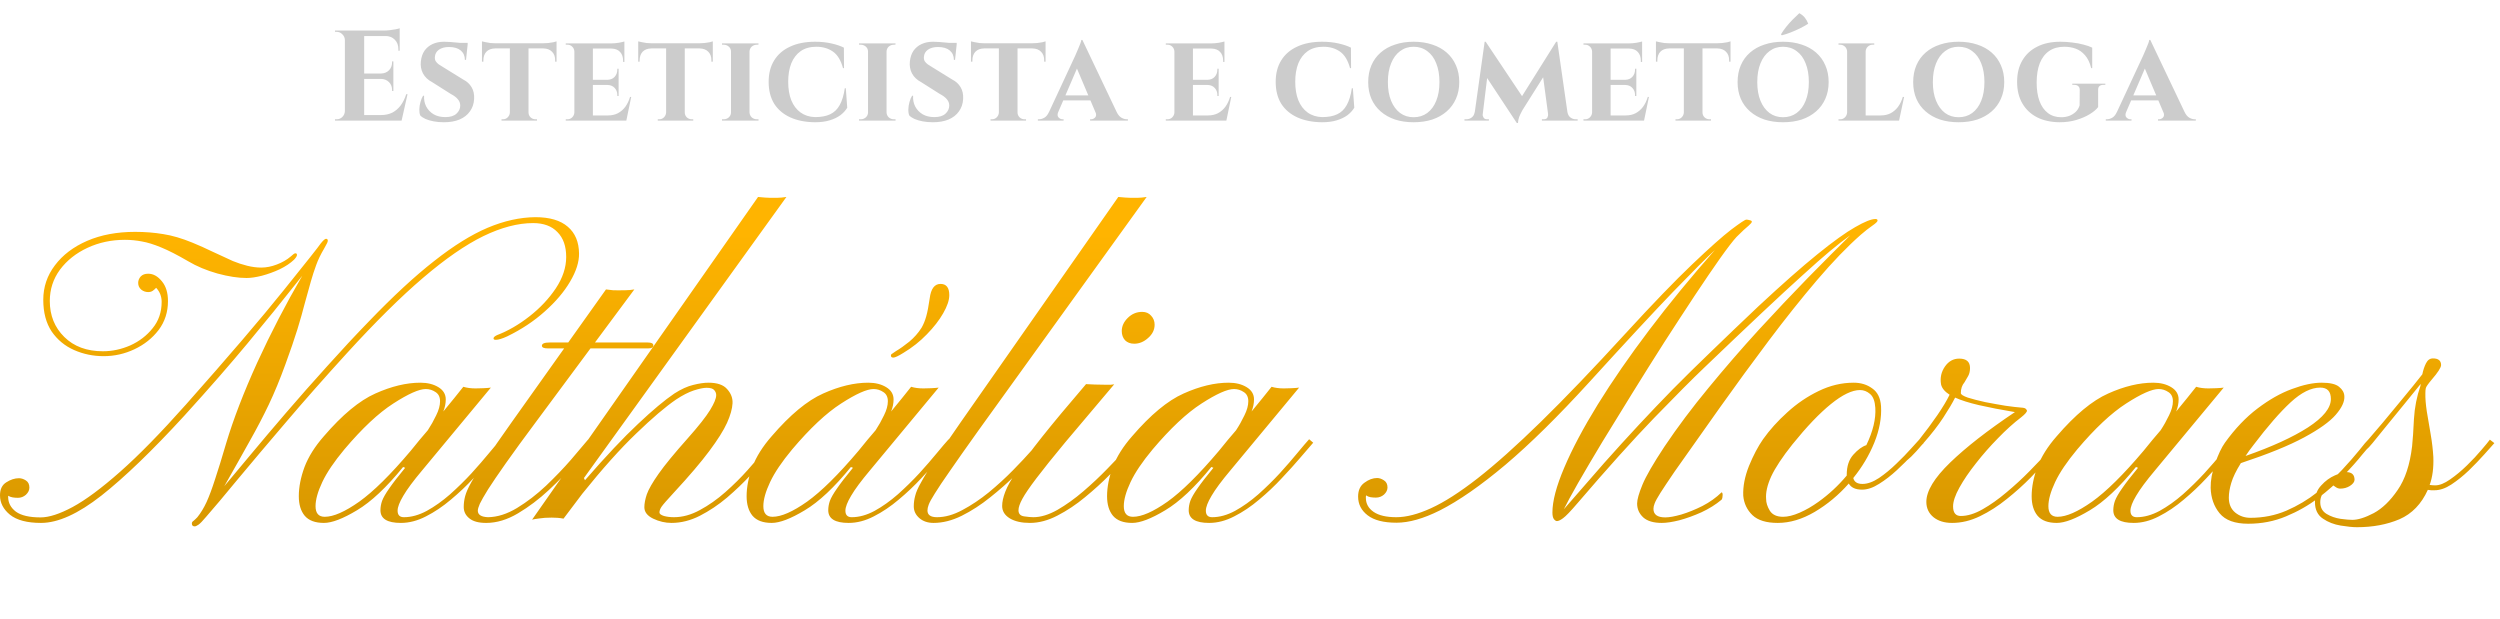<svg width="311" height="77" viewBox="0 0 311 77" fill="none" xmlns="http://www.w3.org/2000/svg">
<path d="M24.223 65.482C23.986 65.482 23.867 65.364 23.867 65.127C23.867 64.992 23.935 64.882 24.07 64.797C24.138 64.729 24.214 64.662 24.299 64.594C24.4 64.509 24.485 64.424 24.553 64.34C24.976 63.815 25.357 63.189 25.695 62.461C26.034 61.716 26.389 60.76 26.762 59.592C27.151 58.424 27.608 56.943 28.133 55.148C29.03 52.152 30.316 48.809 31.992 45.119C33.685 41.429 35.555 37.824 37.603 34.303C36.317 35.911 35.132 37.392 34.049 38.746C32.965 40.083 31.882 41.404 30.799 42.707C29.715 44.01 28.539 45.39 27.27 46.846C26.017 48.285 24.561 49.918 22.902 51.746C18.941 56.062 15.514 59.363 12.619 61.648C9.725 63.917 7.219 65.051 5.104 65.051C3.377 65.051 2.09 64.712 1.244 64.035C0.415 63.358 0 62.554 0 61.623C0 60.861 0.262 60.32 0.787 59.998C1.312 59.66 1.837 59.49 2.361 59.49C2.649 59.49 2.937 59.583 3.225 59.77C3.512 59.956 3.656 60.252 3.656 60.658C3.656 60.98 3.512 61.276 3.225 61.547C2.937 61.801 2.607 61.928 2.234 61.928C2.014 61.928 1.794 61.911 1.574 61.877C1.371 61.843 1.185 61.775 1.016 61.674V61.826C1.016 62.554 1.337 63.163 1.98 63.654C2.641 64.128 3.665 64.365 5.053 64.365C6.102 64.365 7.431 63.934 9.039 63.07C10.664 62.19 12.636 60.726 14.955 58.678C17.274 56.63 19.999 53.845 23.131 50.324C28.446 44.332 32.5 39.592 35.293 36.105C38.103 32.618 39.643 30.672 39.914 30.266C40.219 29.893 40.43 29.707 40.549 29.707C40.701 29.707 40.777 29.783 40.777 29.936C40.777 30.037 40.743 30.147 40.676 30.266L40.32 30.926C39.897 31.637 39.567 32.322 39.33 32.982C39.093 33.626 38.873 34.303 38.67 35.014C38.416 35.894 38.162 36.808 37.908 37.756C37.671 38.687 37.367 39.762 36.994 40.98C36.622 42.182 36.122 43.638 35.496 45.348C34.819 47.21 34.133 48.868 33.44 50.324C32.745 51.78 31.958 53.286 31.078 54.844C30.215 56.401 29.157 58.28 27.904 60.48C28.7 59.516 29.766 58.238 31.104 56.647C32.441 55.038 33.93 53.278 35.572 51.365C37.231 49.435 38.949 47.489 40.727 45.525C42.504 43.545 44.23 41.691 45.906 39.965C48.902 36.85 51.602 34.353 54.006 32.475C56.41 30.579 58.627 29.199 60.658 28.336C62.706 27.473 64.687 27.033 66.6 27.016C68.377 27.016 69.723 27.413 70.637 28.209C71.551 28.988 72.016 30.096 72.033 31.535C72.05 32.585 71.678 33.753 70.916 35.039C70.171 36.309 69.122 37.544 67.768 38.746C66.43 39.948 64.873 40.98 63.096 41.844C62.469 42.132 61.995 42.275 61.674 42.275C61.488 42.275 61.395 42.216 61.395 42.098C61.395 41.962 61.538 41.827 61.826 41.691C63.197 41.167 64.543 40.388 65.863 39.355C67.184 38.323 68.275 37.163 69.139 35.877C70.002 34.574 70.434 33.27 70.434 31.967C70.434 30.63 70.07 29.597 69.342 28.869C68.631 28.124 67.624 27.752 66.32 27.752C64.424 27.752 62.359 28.294 60.125 29.377C57.908 30.46 55.411 32.187 52.635 34.557C49.859 36.926 46.702 40.05 43.164 43.926C40.354 47.007 37.807 49.893 35.522 52.584C33.236 55.258 31.256 57.603 29.58 59.617C27.921 61.632 26.609 63.189 25.645 64.289C25.204 64.814 24.883 65.144 24.68 65.279C24.477 65.415 24.324 65.482 24.223 65.482ZM12.898 44.307C11.595 44.307 10.368 44.053 9.217 43.545C8.066 43.037 7.135 42.267 6.424 41.234C5.73 40.185 5.383 38.873 5.383 37.299C5.383 35.708 5.865 34.277 6.83 33.008C7.795 31.721 9.132 30.706 10.842 29.961C12.568 29.216 14.557 28.844 16.809 28.844C18.044 28.844 19.212 28.937 20.312 29.123C21.413 29.292 22.623 29.648 23.943 30.189C24.807 30.545 25.619 30.909 26.381 31.281C27.143 31.637 28.006 32.035 28.971 32.475C29.546 32.712 30.139 32.906 30.748 33.059C31.357 33.211 31.941 33.287 32.5 33.287C33.126 33.287 33.77 33.16 34.43 32.906C35.107 32.652 35.682 32.322 36.156 31.916C36.444 31.645 36.639 31.51 36.74 31.51C36.876 31.51 36.943 31.578 36.943 31.713C36.943 31.848 36.825 32.043 36.588 32.297C36.131 32.737 35.538 33.135 34.81 33.49C34.083 33.829 33.338 34.1 32.576 34.303C31.831 34.489 31.197 34.582 30.672 34.582C29.622 34.582 28.412 34.396 27.041 34.023C25.67 33.634 24.46 33.126 23.41 32.5C22.073 31.721 20.947 31.146 20.033 30.773C19.136 30.401 18.34 30.156 17.646 30.037C16.953 29.902 16.25 29.834 15.539 29.834C13.863 29.834 12.315 30.164 10.893 30.824C9.471 31.484 8.328 32.39 7.465 33.541C6.618 34.692 6.195 35.995 6.195 37.451C6.195 39.245 6.796 40.735 7.998 41.92C9.2 43.105 10.8 43.697 12.797 43.697C13.965 43.697 15.107 43.452 16.225 42.961C17.342 42.453 18.264 41.742 18.992 40.828C19.737 39.914 20.109 38.822 20.109 37.553C20.109 36.876 19.881 36.292 19.424 35.801C19.305 35.936 19.162 36.063 18.992 36.182C18.84 36.283 18.654 36.334 18.434 36.334C18.112 36.334 17.824 36.232 17.57 36.029C17.316 35.809 17.189 35.53 17.189 35.191C17.189 34.904 17.291 34.641 17.494 34.404C17.714 34.167 18.027 34.049 18.434 34.049C19.06 34.049 19.627 34.362 20.135 34.988C20.643 35.598 20.896 36.419 20.896 37.451C20.896 38.822 20.507 40.024 19.729 41.057C18.95 42.072 17.951 42.868 16.732 43.443C15.514 44.019 14.236 44.307 12.898 44.307ZM40.295 65.051C39.212 65.051 38.416 64.755 37.908 64.162C37.417 63.57 37.172 62.757 37.172 61.725C37.172 60.59 37.409 59.38 37.883 58.094C38.374 56.807 39.178 55.529 40.295 54.26C42.58 51.602 44.713 49.833 46.693 48.953C48.691 48.056 50.561 47.607 52.305 47.607C53.185 47.607 53.93 47.794 54.539 48.166C55.148 48.538 55.453 49.046 55.453 49.69C55.453 50.18 55.352 50.68 55.148 51.188C55.69 50.544 56.147 49.986 56.52 49.512C56.909 49.021 57.281 48.555 57.637 48.115C58.077 48.251 58.585 48.318 59.16 48.318C59.397 48.318 59.719 48.31 60.125 48.293C60.531 48.276 60.844 48.251 61.065 48.217L52.508 58.525C51.425 59.812 50.646 60.861 50.172 61.674C49.698 62.469 49.461 63.087 49.461 63.527C49.461 64.069 49.723 64.34 50.248 64.34C51.162 64.34 52.11 64.078 53.092 63.553C54.074 63.011 55.038 62.325 55.986 61.496C56.934 60.65 57.823 59.778 58.652 58.881C59.482 57.967 60.21 57.129 60.836 56.367C61.479 55.589 61.97 55.013 62.309 54.641L62.816 55.072C62.444 55.495 61.919 56.105 61.242 56.9C60.565 57.696 59.786 58.559 58.906 59.49C58.043 60.421 57.103 61.31 56.088 62.156C55.089 63.003 54.057 63.697 52.99 64.238C51.941 64.78 50.9 65.051 49.867 65.051C48.175 65.051 47.328 64.526 47.328 63.477C47.328 63.087 47.396 62.698 47.531 62.309C47.684 61.902 47.98 61.386 48.42 60.76C48.86 60.117 49.52 59.262 50.4 58.195L50.147 58.094C48.081 60.633 46.169 62.427 44.408 63.477C42.665 64.526 41.294 65.051 40.295 65.051ZM40.397 64.289C41.48 64.289 42.91 63.663 44.688 62.41C46.465 61.141 48.598 59.033 51.086 56.088C51.492 55.597 51.865 55.14 52.203 54.717C52.559 54.294 52.897 53.896 53.219 53.523C53.608 52.931 53.955 52.313 54.26 51.67C54.581 51.027 54.742 50.443 54.742 49.918C54.742 49.393 54.556 49.012 54.184 48.775C53.811 48.522 53.405 48.395 52.965 48.395C52.135 48.395 50.79 48.995 48.928 50.197C47.083 51.382 45.051 53.286 42.834 55.91C41.565 57.434 40.65 58.788 40.092 59.973C39.533 61.158 39.254 62.156 39.254 62.969C39.254 63.849 39.635 64.289 40.397 64.289ZM60.48 65.051C59.55 65.051 58.855 64.865 58.398 64.492C57.925 64.12 57.688 63.646 57.688 63.07C57.688 62.613 57.747 62.165 57.865 61.725C57.984 61.268 58.238 60.692 58.627 59.998C59.016 59.304 59.609 58.373 60.404 57.205C61.2 56.02 62.275 54.471 63.629 52.559L70.18 43.342H68.174C67.666 43.342 67.412 43.232 67.412 43.012C67.412 42.741 67.734 42.605 68.377 42.605H70.688L75.385 36.004C75.605 36.038 75.893 36.072 76.248 36.105C76.62 36.122 77.145 36.122 77.822 36.105C78.161 36.105 78.525 36.072 78.914 36.004L74.014 42.605H80.564C81.038 42.605 81.275 42.724 81.275 42.961C81.275 43.215 81.064 43.342 80.641 43.342H73.455L66.752 52.381C65.161 54.514 63.883 56.266 62.918 57.637C61.953 59.008 61.217 60.091 60.709 60.887C60.218 61.682 59.88 62.275 59.693 62.664C59.524 63.053 59.44 63.341 59.44 63.527C59.44 64.035 59.863 64.306 60.709 64.34C61.877 64.323 63.079 63.942 64.314 63.197C65.567 62.435 66.769 61.513 67.92 60.43C69.071 59.329 70.103 58.255 71.018 57.205C71.932 56.139 72.643 55.301 73.15 54.691L73.709 55.123C73.218 55.699 72.499 56.528 71.551 57.611C70.603 58.695 69.511 59.812 68.275 60.963C67.057 62.097 65.779 63.062 64.441 63.857C63.104 64.653 61.784 65.051 60.48 65.051ZM83.535 65.051C82.757 65.051 81.995 64.873 81.25 64.518C80.522 64.162 80.158 63.688 80.158 63.096C80.158 62.639 80.26 62.105 80.463 61.496C80.683 60.87 81.174 60.015 81.936 58.932C82.697 57.848 83.908 56.376 85.566 54.514C86.904 53.007 87.826 51.839 88.334 51.01C88.842 50.18 89.096 49.562 89.096 49.156C89.096 48.919 89.011 48.708 88.842 48.522C88.689 48.335 88.376 48.242 87.902 48.242C87.513 48.242 86.98 48.352 86.303 48.572C85.643 48.792 84.915 49.165 84.119 49.69C82.782 50.603 81.123 52.017 79.143 53.93C77.162 55.825 74.928 58.322 72.439 61.42L70.103 64.518C69.833 64.467 69.579 64.433 69.342 64.416C69.105 64.399 68.868 64.391 68.631 64.391C68.022 64.391 67.514 64.424 67.107 64.492C66.684 64.543 66.38 64.594 66.193 64.644L94.301 24.502C94.521 24.519 94.809 24.544 95.164 24.578C95.537 24.612 96.061 24.62 96.738 24.604C96.874 24.604 97.034 24.595 97.221 24.578C97.407 24.544 97.61 24.519 97.83 24.502L72.643 59.465L72.769 59.744C75.359 56.765 77.56 54.429 79.371 52.736C81.182 51.027 82.689 49.766 83.891 48.953C84.737 48.411 85.516 48.056 86.227 47.887C86.954 47.7 87.589 47.607 88.131 47.607C89.231 47.607 90.01 47.878 90.467 48.42C90.941 48.945 91.161 49.529 91.127 50.172C91.093 50.849 90.865 51.661 90.441 52.609C90.018 53.54 89.282 54.708 88.232 56.113C87.2 57.501 85.736 59.219 83.84 61.268C82.993 62.182 82.477 62.774 82.291 63.045C82.122 63.299 82.037 63.536 82.037 63.756C82.037 63.925 82.223 64.069 82.596 64.188C82.968 64.289 83.383 64.34 83.84 64.34C84.906 64.34 85.981 64.044 87.064 63.451C88.165 62.859 89.223 62.114 90.238 61.217C91.254 60.32 92.176 59.406 93.006 58.475C93.835 57.544 94.529 56.731 95.088 56.037C95.663 55.326 96.036 54.878 96.205 54.691L96.764 55.123C96.544 55.343 96.137 55.825 95.545 56.57C94.969 57.298 94.242 58.145 93.361 59.109C92.481 60.057 91.508 60.988 90.441 61.902C89.375 62.8 88.249 63.553 87.064 64.162C85.897 64.755 84.72 65.051 83.535 65.051ZM96.002 65.051C94.919 65.051 94.123 64.755 93.615 64.162C93.124 63.57 92.879 62.757 92.879 61.725C92.879 60.59 93.116 59.38 93.59 58.094C94.081 56.807 94.885 55.529 96.002 54.26C98.287 51.602 100.42 49.833 102.4 48.953C104.398 48.056 106.268 47.607 108.012 47.607C108.892 47.607 109.637 47.794 110.246 48.166C110.855 48.538 111.16 49.046 111.16 49.69C111.16 50.18 111.059 50.68 110.855 51.188C111.397 50.544 111.854 49.986 112.227 49.512C112.616 49.021 112.988 48.555 113.344 48.115C113.784 48.251 114.292 48.318 114.867 48.318C115.104 48.318 115.426 48.31 115.832 48.293C116.238 48.276 116.551 48.251 116.771 48.217L108.215 58.525C107.132 59.812 106.353 60.861 105.879 61.674C105.405 62.469 105.168 63.087 105.168 63.527C105.168 64.069 105.43 64.34 105.955 64.34C106.869 64.34 107.817 64.078 108.799 63.553C109.781 63.011 110.745 62.325 111.693 61.496C112.641 60.65 113.53 59.778 114.359 58.881C115.189 57.967 115.917 57.129 116.543 56.367C117.186 55.589 117.677 55.013 118.016 54.641L118.523 55.072C118.151 55.495 117.626 56.105 116.949 56.9C116.272 57.696 115.493 58.559 114.613 59.49C113.75 60.421 112.811 61.31 111.795 62.156C110.796 63.003 109.764 63.697 108.697 64.238C107.648 64.78 106.607 65.051 105.574 65.051C103.882 65.051 103.035 64.526 103.035 63.477C103.035 63.087 103.103 62.698 103.238 62.309C103.391 61.902 103.687 61.386 104.127 60.76C104.567 60.117 105.227 59.262 106.107 58.195L105.854 58.094C103.788 60.633 101.876 62.427 100.115 63.477C98.372 64.526 97.001 65.051 96.002 65.051ZM96.103 64.289C97.187 64.289 98.617 63.663 100.395 62.41C102.172 61.141 104.305 59.033 106.793 56.088C107.199 55.597 107.572 55.14 107.91 54.717C108.266 54.294 108.604 53.896 108.926 53.523C109.315 52.931 109.662 52.313 109.967 51.67C110.288 51.027 110.449 50.443 110.449 49.918C110.449 49.393 110.263 49.012 109.891 48.775C109.518 48.522 109.112 48.395 108.672 48.395C107.842 48.395 106.497 48.995 104.635 50.197C102.79 51.382 100.758 53.286 98.541 55.91C97.272 57.434 96.357 58.788 95.799 59.973C95.24 61.158 94.961 62.156 94.961 62.969C94.961 63.849 95.342 64.289 96.103 64.289ZM111.135 44.484C110.932 44.484 110.83 44.4 110.83 44.23C110.83 44.129 110.881 44.053 110.982 44.002C111.084 43.934 111.245 43.824 111.465 43.672C111.956 43.384 112.506 42.995 113.115 42.504C113.725 41.996 114.232 41.421 114.639 40.777C114.876 40.371 115.07 39.897 115.223 39.355C115.375 38.814 115.519 38.069 115.654 37.121C115.807 35.919 116.255 35.318 117 35.318C117.728 35.318 118.092 35.784 118.092 36.715C118.092 37.341 117.838 38.094 117.33 38.975C116.839 39.838 116.162 40.71 115.299 41.59C114.452 42.47 113.479 43.24 112.379 43.9C111.753 44.29 111.338 44.484 111.135 44.484ZM116.137 65.051C115.426 65.051 114.842 64.856 114.385 64.467C113.911 64.061 113.674 63.57 113.674 62.994C113.674 62.537 113.733 62.097 113.852 61.674C113.953 61.234 114.199 60.675 114.588 59.998C114.96 59.304 115.536 58.373 116.314 57.205C117.093 56.037 118.151 54.488 119.488 52.559L139.115 24.502C139.352 24.519 139.648 24.544 140.004 24.578C140.376 24.612 140.901 24.62 141.578 24.604C141.714 24.604 141.866 24.595 142.035 24.578C142.221 24.544 142.424 24.519 142.645 24.502L121.773 53.473C120.25 55.605 119.057 57.298 118.193 58.551C117.33 59.786 116.695 60.734 116.289 61.395C115.883 62.038 115.629 62.503 115.527 62.791C115.426 63.062 115.375 63.299 115.375 63.502C115.375 64.061 115.773 64.34 116.568 64.34C117.567 64.34 118.617 64.044 119.717 63.451C120.834 62.859 121.934 62.122 123.018 61.242C124.101 60.345 125.1 59.431 126.014 58.5C126.928 57.569 127.698 56.748 128.324 56.037C128.967 55.326 129.391 54.878 129.594 54.691L130.102 55.123C129.882 55.343 129.441 55.817 128.781 56.545C128.121 57.273 127.309 58.119 126.344 59.084C125.379 60.032 124.321 60.963 123.17 61.877C122.036 62.791 120.859 63.553 119.641 64.162C118.439 64.755 117.271 65.051 116.137 65.051ZM141.096 42.758C140.622 42.758 140.241 42.614 139.953 42.326C139.682 42.022 139.547 41.641 139.547 41.184C139.547 40.591 139.792 40.05 140.283 39.559C140.791 39.051 141.392 38.797 142.086 38.797C142.56 38.797 142.932 38.958 143.203 39.279C143.491 39.584 143.635 39.956 143.635 40.397C143.635 41.023 143.364 41.573 142.822 42.047C142.298 42.521 141.722 42.758 141.096 42.758ZM128.121 65.051C127.089 65.051 126.259 64.865 125.633 64.492C124.99 64.103 124.668 63.587 124.668 62.943C124.668 62.435 124.795 61.852 125.049 61.191C125.303 60.514 125.794 59.634 126.521 58.551C127.232 57.467 128.273 56.062 129.645 54.336C131.033 52.592 132.852 50.409 135.104 47.785C135.256 47.802 135.62 47.819 136.195 47.836C136.771 47.853 137.219 47.861 137.541 47.861C137.829 47.861 138.04 47.861 138.176 47.861C138.328 47.844 138.472 47.828 138.607 47.81C136.136 50.722 134.113 53.117 132.539 54.996C130.982 56.875 129.78 58.373 128.934 59.49C128.087 60.607 127.503 61.462 127.182 62.055C126.86 62.647 126.699 63.121 126.699 63.477C126.699 63.917 126.936 64.171 127.41 64.238C127.884 64.306 128.265 64.34 128.553 64.34C129.467 64.34 130.465 64.035 131.549 63.426C132.632 62.8 133.707 62.029 134.773 61.115C135.857 60.184 136.855 59.245 137.77 58.297C138.701 57.349 139.462 56.536 140.055 55.859C140.647 55.165 140.994 54.768 141.096 54.666L141.604 55.123C141.417 55.326 141.011 55.792 140.385 56.52C139.758 57.247 138.98 58.094 138.049 59.059C137.118 60.007 136.094 60.938 134.977 61.852C133.876 62.766 132.734 63.527 131.549 64.137C130.381 64.746 129.238 65.051 128.121 65.051ZM140.842 65.051C139.758 65.051 138.963 64.755 138.455 64.162C137.964 63.57 137.719 62.757 137.719 61.725C137.719 60.59 137.956 59.38 138.43 58.094C138.921 56.807 139.725 55.529 140.842 54.26C143.127 51.602 145.26 49.833 147.24 48.953C149.238 48.056 151.108 47.607 152.852 47.607C153.732 47.607 154.477 47.794 155.086 48.166C155.695 48.538 156 49.046 156 49.69C156 50.18 155.898 50.68 155.695 51.188C156.237 50.544 156.694 49.986 157.066 49.512C157.456 49.021 157.828 48.555 158.184 48.115C158.624 48.251 159.132 48.318 159.707 48.318C159.944 48.318 160.266 48.31 160.672 48.293C161.078 48.276 161.391 48.251 161.611 48.217L153.055 58.525C151.971 59.812 151.193 60.861 150.719 61.674C150.245 62.469 150.008 63.087 150.008 63.527C150.008 64.069 150.27 64.34 150.795 64.34C151.709 64.34 152.657 64.078 153.639 63.553C154.62 63.011 155.585 62.325 156.533 61.496C157.481 60.65 158.37 59.778 159.199 58.881C160.029 57.967 160.757 57.129 161.383 56.367C162.026 55.589 162.517 55.013 162.855 54.641L163.363 55.072C162.991 55.495 162.466 56.105 161.789 56.9C161.112 57.696 160.333 58.559 159.453 59.49C158.59 60.421 157.65 61.31 156.635 62.156C155.636 63.003 154.604 63.697 153.537 64.238C152.488 64.78 151.447 65.051 150.414 65.051C148.721 65.051 147.875 64.526 147.875 63.477C147.875 63.087 147.943 62.698 148.078 62.309C148.23 61.902 148.527 61.386 148.967 60.76C149.407 60.117 150.067 59.262 150.947 58.195L150.693 58.094C148.628 60.633 146.715 62.427 144.955 63.477C143.212 64.526 141.84 65.051 140.842 65.051ZM140.943 64.289C142.027 64.289 143.457 63.663 145.234 62.41C147.012 61.141 149.145 59.033 151.633 56.088C152.039 55.597 152.411 55.14 152.75 54.717C153.105 54.294 153.444 53.896 153.766 53.523C154.155 52.931 154.502 52.313 154.807 51.67C155.128 51.027 155.289 50.443 155.289 49.918C155.289 49.393 155.103 49.012 154.73 48.775C154.358 48.522 153.952 48.395 153.512 48.395C152.682 48.395 151.337 48.995 149.475 50.197C147.63 51.382 145.598 53.286 143.381 55.91C142.111 57.434 141.197 58.788 140.639 59.973C140.08 61.158 139.801 62.156 139.801 62.969C139.801 63.849 140.182 64.289 140.943 64.289ZM206.73 65.051C205.698 65.051 204.928 64.822 204.42 64.365C203.912 63.891 203.658 63.316 203.658 62.639C203.658 62.148 203.878 61.369 204.318 60.303C204.758 59.236 205.673 57.654 207.061 55.555C208.686 53.134 210.514 50.697 212.545 48.242C214.576 45.771 216.65 43.376 218.766 41.057C220.898 38.738 222.947 36.571 224.91 34.557C226.891 32.542 228.643 30.782 230.166 29.275C229.404 29.817 228.558 30.477 227.627 31.256C226.696 32.035 225.553 33.042 224.199 34.277C222.845 35.496 221.178 37.036 219.197 38.898C217.217 40.76 214.805 43.054 211.961 45.779C210.539 47.133 208.474 49.207 205.766 52C203.074 54.793 199.909 58.314 196.27 62.562C195.389 63.595 194.78 64.23 194.441 64.467C194.12 64.704 193.866 64.822 193.68 64.822C193.561 64.822 193.434 64.738 193.299 64.568C193.18 64.399 193.121 64.128 193.121 63.756C193.121 62.334 193.612 60.472 194.594 58.17C195.576 55.851 196.964 53.236 198.758 50.324C200.569 47.396 202.71 44.298 205.182 41.031C207.653 37.764 210.37 34.455 213.332 31.104C212.384 31.967 210.649 33.702 208.127 36.309C205.622 38.915 202.143 42.665 197.691 47.557C193.832 51.788 190.362 55.208 187.281 57.815C184.201 60.404 181.475 62.3 179.105 63.502C177.074 64.518 175.28 65.025 173.723 65.025C172.132 65.025 170.938 64.721 170.143 64.111C169.347 63.502 168.949 62.723 168.949 61.775C168.949 60.997 169.212 60.421 169.736 60.049C170.261 59.66 170.786 59.465 171.311 59.465C171.581 59.465 171.861 59.558 172.148 59.744C172.453 59.93 172.605 60.227 172.605 60.633C172.605 60.954 172.462 61.251 172.174 61.522C171.886 61.775 171.548 61.902 171.158 61.902C170.938 61.902 170.718 61.885 170.498 61.852C170.295 61.818 170.109 61.742 169.939 61.623C169.939 61.691 169.931 61.75 169.914 61.801C169.914 61.852 169.914 61.894 169.914 61.928C169.914 62.656 170.236 63.24 170.879 63.68C171.522 64.12 172.462 64.34 173.697 64.34C174.95 64.34 176.389 63.967 178.014 63.223C179.656 62.478 181.585 61.242 183.803 59.516C186.037 57.772 188.661 55.428 191.674 52.482C194.687 49.537 198.199 45.872 202.211 41.488C205.579 37.815 208.339 34.954 210.488 32.906C212.655 30.841 214.28 29.394 215.363 28.564C216.464 27.735 217.09 27.32 217.242 27.32C217.361 27.32 217.505 27.346 217.674 27.396C217.843 27.43 217.928 27.49 217.928 27.574C217.928 27.676 217.801 27.837 217.547 28.057C217.378 28.209 217.166 28.395 216.912 28.615C216.675 28.835 216.379 29.123 216.023 29.479C215.583 29.953 214.906 30.833 213.992 32.119C213.095 33.389 212.046 34.929 210.844 36.74C209.659 38.535 208.389 40.481 207.035 42.58C205.698 44.679 204.369 46.795 203.049 48.928C201.729 51.06 200.484 53.083 199.316 54.996C198.165 56.909 197.167 58.602 196.32 60.074C195.491 61.53 194.898 62.622 194.543 63.35C196.388 61.217 198.055 59.304 199.545 57.611C201.051 55.919 202.49 54.336 203.861 52.863C205.249 51.374 206.663 49.893 208.102 48.42C209.557 46.947 211.148 45.382 212.875 43.723C214.602 42.047 216.565 40.168 218.766 38.086C221.694 35.361 224.132 33.211 226.078 31.637C228.042 30.046 229.607 28.92 230.775 28.26C231.943 27.583 232.79 27.244 233.314 27.244C233.484 27.244 233.568 27.312 233.568 27.447C233.568 27.566 233.348 27.777 232.908 28.082C232.468 28.387 231.994 28.759 231.486 29.199C229.811 30.672 227.991 32.559 226.027 34.861C224.081 37.147 222.083 39.652 220.035 42.377C217.987 45.102 215.964 47.87 213.967 50.68C211.969 53.49 210.09 56.147 208.33 58.652C207.535 59.82 206.942 60.709 206.553 61.318C206.18 61.911 205.943 62.342 205.842 62.613C205.74 62.867 205.689 63.096 205.689 63.299C205.689 64.01 206.18 64.365 207.162 64.365C207.653 64.365 208.313 64.247 209.143 64.01C209.989 63.756 210.869 63.4 211.783 62.943C212.697 62.469 213.493 61.902 214.17 61.242C214.255 61.276 214.297 61.386 214.297 61.572C214.297 61.826 214.255 62.021 214.17 62.156C213.442 62.766 212.604 63.29 211.656 63.73C210.708 64.154 209.794 64.484 208.914 64.721C208.034 64.941 207.306 65.051 206.73 65.051ZM221.152 65.051C219.73 65.051 218.681 64.729 218.004 64.086C217.327 63.426 216.946 62.622 216.861 61.674C216.811 60.523 217.048 59.287 217.572 57.967C218.114 56.647 218.698 55.538 219.324 54.641C220.154 53.473 221.161 52.355 222.346 51.289C223.531 50.206 224.826 49.325 226.23 48.648C227.652 47.954 229.108 47.607 230.598 47.607C231.495 47.607 232.265 47.844 232.908 48.318C233.568 48.775 233.932 49.512 234 50.527C234.085 51.966 233.805 53.481 233.162 55.072C232.519 56.647 231.647 58.111 230.547 59.465C230.665 59.956 231.046 60.201 231.689 60.201C232.316 60.201 233.001 59.956 233.746 59.465C234.491 58.957 235.21 58.365 235.904 57.688C236.615 57.01 237.225 56.384 237.732 55.809C238.24 55.233 238.579 54.861 238.748 54.691L239.307 55.123C238.985 55.428 238.528 55.902 237.936 56.545C237.343 57.171 236.683 57.823 235.955 58.5C235.244 59.16 234.508 59.727 233.746 60.201C233.001 60.675 232.299 60.912 231.639 60.912C230.826 60.912 230.276 60.658 229.988 60.15C228.736 61.572 227.322 62.749 225.748 63.68C224.191 64.594 222.659 65.051 221.152 65.051ZM221.812 64.289C222.405 64.289 223.09 64.12 223.869 63.781C224.648 63.443 225.426 62.994 226.205 62.435C227.508 61.505 228.685 60.413 229.734 59.16V59.059C229.734 58.009 230.005 57.18 230.547 56.57C231.105 55.944 231.647 55.546 232.172 55.377C233.001 53.65 233.374 52.102 233.289 50.73C233.238 49.901 233.018 49.325 232.629 49.004C232.257 48.682 231.842 48.522 231.385 48.522C230.403 48.522 229.193 49.105 227.754 50.273C226.332 51.425 224.741 53.092 222.98 55.275C221.728 56.85 220.848 58.178 220.34 59.262C219.849 60.345 219.637 61.285 219.705 62.08C219.705 62.537 219.857 63.02 220.162 63.527C220.484 64.035 221.034 64.289 221.812 64.289ZM242.836 65.051C241.888 65.051 241.118 64.814 240.525 64.34C239.933 63.849 239.637 63.214 239.637 62.435C239.637 61.081 240.627 59.448 242.607 57.535C244.588 55.622 247.271 53.532 250.656 51.264C248.93 50.976 247.44 50.688 246.188 50.4C244.952 50.113 243.962 49.8 243.217 49.461C242.878 50.138 242.387 50.967 241.744 51.949C241.101 52.931 240.28 53.989 239.281 55.123C238.604 55.919 238.096 56.477 237.758 56.799C237.419 57.12 237.182 57.315 237.047 57.383C236.928 57.434 236.861 57.476 236.844 57.51C236.793 57.527 236.759 57.476 236.742 57.357C236.742 57.239 236.751 57.146 236.768 57.078C236.768 57.01 236.895 56.85 237.148 56.596C237.402 56.342 237.936 55.707 238.748 54.691C239.594 53.625 240.348 52.609 241.008 51.645C241.668 50.68 242.176 49.833 242.531 49.105C241.922 48.716 241.566 48.285 241.465 47.81C241.329 46.998 241.49 46.262 241.947 45.602C242.404 44.941 242.997 44.611 243.725 44.611C244.622 44.611 245.07 45.001 245.07 45.779C245.07 46.169 244.994 46.499 244.842 46.77C244.689 47.04 244.537 47.303 244.385 47.557C244.08 47.912 243.928 48.361 243.928 48.902C243.928 49.072 244.215 49.258 244.791 49.461C245.383 49.647 246.103 49.833 246.949 50.02C247.812 50.189 248.659 50.341 249.488 50.477C250.318 50.595 250.969 50.671 251.443 50.705C251.765 50.722 251.96 50.781 252.027 50.883C252.112 50.967 252.154 51.035 252.154 51.086C252.154 51.255 251.909 51.535 251.418 51.924C250.487 52.635 249.531 53.498 248.549 54.514C247.567 55.512 246.653 56.553 245.807 57.637C244.96 58.703 244.275 59.71 243.75 60.658C243.225 61.606 242.963 62.385 242.963 62.994C242.963 63.79 243.285 64.188 243.928 64.188C244.757 64.188 245.663 63.908 246.645 63.35C247.626 62.791 248.617 62.089 249.615 61.242C250.631 60.396 251.579 59.524 252.459 58.627C253.356 57.713 254.126 56.9 254.77 56.19C255.413 55.462 255.861 54.962 256.115 54.691L256.623 55.123C256.251 55.478 255.717 56.046 255.023 56.824C254.346 57.586 253.551 58.441 252.637 59.389C251.723 60.32 250.724 61.217 249.641 62.08C248.574 62.943 247.465 63.654 246.314 64.213C245.163 64.772 244.004 65.051 242.836 65.051ZM255.861 65.051C254.778 65.051 253.982 64.755 253.475 64.162C252.984 63.57 252.738 62.757 252.738 61.725C252.738 60.59 252.975 59.38 253.449 58.094C253.94 56.807 254.744 55.529 255.861 54.26C258.146 51.602 260.279 49.833 262.26 48.953C264.257 48.056 266.128 47.607 267.871 47.607C268.751 47.607 269.496 47.794 270.105 48.166C270.715 48.538 271.02 49.046 271.02 49.69C271.02 50.18 270.918 50.68 270.715 51.188C271.257 50.544 271.714 49.986 272.086 49.512C272.475 49.021 272.848 48.555 273.203 48.115C273.643 48.251 274.151 48.318 274.727 48.318C274.964 48.318 275.285 48.31 275.691 48.293C276.098 48.276 276.411 48.251 276.631 48.217L268.074 58.525C266.991 59.812 266.212 60.861 265.738 61.674C265.264 62.469 265.027 63.087 265.027 63.527C265.027 64.069 265.29 64.34 265.814 64.34C266.729 64.34 267.676 64.078 268.658 63.553C269.64 63.011 270.605 62.325 271.553 61.496C272.501 60.65 273.389 59.778 274.219 58.881C275.048 57.967 275.776 57.129 276.402 56.367C277.046 55.589 277.536 55.013 277.875 54.641L278.383 55.072C278.01 55.495 277.486 56.105 276.809 56.9C276.132 57.696 275.353 58.559 274.473 59.49C273.609 60.421 272.67 61.31 271.654 62.156C270.656 63.003 269.623 63.697 268.557 64.238C267.507 64.78 266.466 65.051 265.434 65.051C263.741 65.051 262.895 64.526 262.895 63.477C262.895 63.087 262.962 62.698 263.098 62.309C263.25 61.902 263.546 61.386 263.986 60.76C264.426 60.117 265.087 59.262 265.967 58.195L265.713 58.094C263.648 60.633 261.735 62.427 259.975 63.477C258.231 64.526 256.86 65.051 255.861 65.051ZM255.963 64.289C257.046 64.289 258.477 63.663 260.254 62.41C262.031 61.141 264.164 59.033 266.652 56.088C267.059 55.597 267.431 55.14 267.77 54.717C268.125 54.294 268.464 53.896 268.785 53.523C269.174 52.931 269.521 52.313 269.826 51.67C270.148 51.027 270.309 50.443 270.309 49.918C270.309 49.393 270.122 49.012 269.75 48.775C269.378 48.522 268.971 48.395 268.531 48.395C267.702 48.395 266.356 48.995 264.494 50.197C262.649 51.382 260.618 53.286 258.4 55.91C257.131 57.434 256.217 58.788 255.658 59.973C255.1 61.158 254.82 62.156 254.82 62.969C254.82 63.849 255.201 64.289 255.963 64.289ZM279.678 65.152C278.019 65.152 276.834 64.721 276.123 63.857C275.412 62.994 275.04 61.936 275.006 60.684C274.989 59.77 275.175 58.754 275.564 57.637C275.954 56.52 276.36 55.665 276.783 55.072C278.036 53.329 279.39 51.907 280.846 50.807C282.301 49.706 283.723 48.902 285.111 48.395C286.516 47.87 287.752 47.607 288.818 47.607C289.851 47.607 290.57 47.777 290.977 48.115C291.4 48.454 291.62 48.843 291.637 49.283C291.688 49.943 291.332 50.714 290.57 51.594C289.826 52.457 288.514 53.397 286.635 54.412C284.756 55.428 282.132 56.494 278.764 57.611C278.171 58.559 277.773 59.38 277.57 60.074C277.367 60.751 277.266 61.361 277.266 61.902C277.266 62.698 277.528 63.316 278.053 63.756C278.594 64.196 279.229 64.416 279.957 64.416C281.548 64.416 283.038 64.12 284.426 63.527C285.831 62.918 287.109 62.156 288.26 61.242C289.428 60.328 290.452 59.406 291.332 58.475C292.212 57.527 292.932 56.706 293.49 56.012C294.049 55.301 294.421 54.861 294.607 54.691L295.141 55.123C294.887 55.343 294.455 55.825 293.846 56.57C293.253 57.315 292.492 58.17 291.561 59.135C290.646 60.1 289.589 61.039 288.387 61.953C287.185 62.867 285.848 63.629 284.375 64.238C282.919 64.848 281.354 65.152 279.678 65.152ZM279.348 56.723C282.632 55.572 285.221 54.387 287.117 53.168C289.013 51.932 289.961 50.756 289.961 49.639C289.961 48.691 289.521 48.217 288.641 48.217C287.507 48.217 286.279 48.826 284.959 50.045C283.639 51.264 282.098 53.033 280.338 55.352C279.965 55.825 279.635 56.283 279.348 56.723ZM293.211 65.584C292.686 65.584 292.009 65.516 291.18 65.381C290.35 65.245 289.614 64.958 288.971 64.518C288.311 64.078 287.98 63.392 287.98 62.461C287.98 61.615 288.243 60.921 288.768 60.379C289.275 59.82 289.842 59.406 290.469 59.135C291.095 58.864 291.561 58.728 291.865 58.728C292.559 58.728 292.906 59.05 292.906 59.693C292.889 59.964 292.695 60.218 292.322 60.455C291.967 60.675 291.569 60.785 291.129 60.785C290.926 60.785 290.731 60.717 290.545 60.582C290.342 60.43 290.181 60.32 290.062 60.252C289.876 60.438 289.597 60.717 289.225 61.09C288.835 61.445 288.641 61.911 288.641 62.486C288.641 63.13 288.903 63.612 289.428 63.934C289.936 64.238 290.511 64.441 291.154 64.543C291.798 64.628 292.288 64.67 292.627 64.67C293.338 64.67 294.227 64.391 295.293 63.832C296.359 63.257 297.35 62.3 298.264 60.963C299.195 59.626 299.796 57.806 300.066 55.504C300.151 54.691 300.227 53.566 300.295 52.127C300.38 50.688 300.65 49.309 301.107 47.988C301.124 47.938 301.133 47.861 301.133 47.76C300.49 48.555 299.796 49.41 299.051 50.324C298.306 51.238 297.587 52.118 296.893 52.965C296.215 53.811 295.632 54.531 295.141 55.123C294.802 55.529 294.557 55.792 294.404 55.91C294.252 56.029 294.184 56.088 294.201 56.088C294.184 56.088 294.117 56.096 293.998 56.113C293.896 56.113 293.812 56.054 293.744 55.935C293.71 55.851 293.786 55.69 293.973 55.453C294.176 55.216 294.387 54.962 294.607 54.691C294.997 54.251 295.598 53.549 296.41 52.584C297.223 51.619 298.077 50.587 298.975 49.486C299.889 48.386 300.676 47.413 301.336 46.566C301.438 46.059 301.59 45.602 301.793 45.195C301.996 44.789 302.284 44.586 302.656 44.586C303.333 44.586 303.672 44.865 303.672 45.424C303.655 45.745 303.266 46.346 302.504 47.227C302.047 47.768 301.801 48.124 301.768 48.293C301.734 48.445 301.717 48.648 301.717 48.902C301.7 49.512 301.759 50.273 301.895 51.188C302.047 52.085 302.208 53.033 302.377 54.031C302.546 55.013 302.656 55.953 302.707 56.85C302.758 58.187 302.605 59.346 302.25 60.328C302.521 60.362 302.749 60.379 302.936 60.379C303.477 60.379 304.095 60.133 304.789 59.643C305.5 59.152 306.202 58.568 306.896 57.891C307.59 57.214 308.191 56.57 308.699 55.961C309.224 55.352 309.571 54.928 309.74 54.691L310.299 55.123C310.011 55.428 309.588 55.902 309.029 56.545C308.471 57.171 307.836 57.831 307.125 58.525C306.414 59.203 305.686 59.786 304.941 60.277C304.214 60.751 303.52 60.988 302.859 60.988C302.707 60.988 302.563 60.988 302.428 60.988C302.292 60.971 302.157 60.954 302.021 60.938C301.226 62.698 300.049 63.917 298.492 64.594C296.935 65.254 295.174 65.584 293.211 65.584Z" fill="url(#paint0_linear_59_9)"/>
<path d="M45.304 3.8V15H42.904V3.8H45.304ZM49.528 14.312L49.912 15H45.256V14.312H49.528ZM48.936 9.144V9.816H45.256V9.144H48.936ZM49.72 3.8V4.488H45.256V3.8H49.72ZM50.696 11.72L49.96 15H46.824L47.4 14.312C47.933 14.312 48.403 14.211 48.808 14.008C49.213 13.795 49.56 13.496 49.848 13.112C50.136 12.717 50.365 12.253 50.536 11.72H50.696ZM48.936 9.784V11.32H48.776V11.192C48.776 10.797 48.648 10.472 48.392 10.216C48.136 9.96 47.811 9.827 47.416 9.816V9.784H48.936ZM48.936 7.64V9.176H47.416V9.144C47.811 9.133 48.136 9 48.392 8.744C48.648 8.477 48.776 8.147 48.776 7.752V7.64H48.936ZM49.72 4.44V6.312H49.56V6.12C49.56 5.629 49.411 5.235 49.112 4.936C48.824 4.637 48.429 4.483 47.928 4.472V4.44H49.72ZM49.72 3.512V3.976L47.768 3.8C48.003 3.8 48.248 3.784 48.504 3.752C48.771 3.72 49.016 3.683 49.24 3.64C49.464 3.597 49.624 3.555 49.72 3.512ZM42.952 13.832V15H41.672V14.84C41.672 14.84 41.704 14.84 41.768 14.84C41.843 14.84 41.88 14.84 41.88 14.84C42.157 14.84 42.392 14.744 42.584 14.552C42.787 14.349 42.893 14.109 42.904 13.832H42.952ZM42.952 4.968H42.904C42.893 4.691 42.787 4.456 42.584 4.264C42.392 4.061 42.157 3.96 41.88 3.96C41.88 3.96 41.843 3.96 41.768 3.96C41.704 3.96 41.672 3.96 41.672 3.96V3.8H42.952V4.968ZM55.237 5.192C55.451 5.192 55.707 5.203 56.005 5.224C56.315 5.245 56.619 5.272 56.917 5.304C57.216 5.325 57.477 5.357 57.701 5.4C57.936 5.432 58.096 5.464 58.181 5.496L57.973 7.448H57.829C57.829 6.957 57.659 6.568 57.317 6.28C56.976 5.992 56.485 5.848 55.845 5.848C55.333 5.848 54.917 5.96 54.597 6.184C54.288 6.408 54.123 6.707 54.101 7.08C54.08 7.272 54.112 7.448 54.197 7.608C54.293 7.757 54.421 7.891 54.581 8.008C54.752 8.125 54.939 8.243 55.141 8.36L57.653 9.912C58.08 10.125 58.416 10.435 58.661 10.84C58.907 11.245 59.013 11.736 58.981 12.312C58.949 12.909 58.773 13.427 58.453 13.864C58.144 14.301 57.712 14.637 57.157 14.872C56.613 15.096 55.968 15.208 55.221 15.208C54.763 15.208 54.336 15.171 53.941 15.096C53.547 15.021 53.205 14.92 52.917 14.792C52.64 14.664 52.427 14.52 52.277 14.36C52.192 14.147 52.155 13.891 52.165 13.592C52.176 13.283 52.224 12.979 52.309 12.68C52.395 12.371 52.501 12.115 52.629 11.912H52.757C52.725 12.392 52.811 12.835 53.013 13.24C53.227 13.645 53.536 13.971 53.941 14.216C54.347 14.451 54.832 14.568 55.397 14.568C56.016 14.568 56.48 14.424 56.789 14.136C57.099 13.848 57.253 13.512 57.253 13.128C57.253 12.84 57.157 12.584 56.965 12.36C56.784 12.125 56.48 11.896 56.053 11.672L53.781 10.232C53.248 9.955 52.859 9.587 52.613 9.128C52.379 8.669 52.293 8.168 52.357 7.624C52.411 7.112 52.56 6.675 52.805 6.312C53.061 5.949 53.397 5.672 53.813 5.48C54.229 5.288 54.704 5.192 55.237 5.192ZM58.181 5.336L58.165 5.624H56.453V5.336H58.181ZM65.748 5.448V15H63.428V5.448H65.748ZM69.236 5.384V6.024H59.956V5.384H69.236ZM69.236 5.976V7.672H69.06V7.528C69.071 7.069 68.943 6.707 68.676 6.44C68.42 6.173 68.063 6.035 67.604 6.024V5.976H69.236ZM69.236 5.144V5.544L67.54 5.384C67.743 5.384 67.962 5.373 68.196 5.352C68.431 5.32 68.644 5.288 68.836 5.256C69.028 5.213 69.162 5.176 69.236 5.144ZM63.46 13.992V15H62.388V14.84C62.388 14.84 62.415 14.84 62.468 14.84C62.532 14.84 62.564 14.84 62.564 14.84C62.799 14.84 62.996 14.76 63.156 14.6C63.327 14.429 63.418 14.227 63.428 13.992H63.46ZM65.7 13.992H65.748C65.748 14.227 65.834 14.429 66.004 14.6C66.175 14.76 66.383 14.84 66.628 14.84C66.628 14.84 66.655 14.84 66.708 14.84C66.772 14.84 66.804 14.84 66.804 14.84V15H65.7V13.992ZM61.588 5.976V6.024C61.119 6.035 60.756 6.173 60.5 6.44C60.255 6.707 60.132 7.069 60.132 7.528V7.672H59.956V5.976H61.588ZM59.956 5.144C60.052 5.165 60.191 5.197 60.372 5.24C60.564 5.283 60.772 5.32 60.996 5.352C61.231 5.373 61.444 5.384 61.636 5.384L59.956 5.544V5.144ZM73.755 5.4V15H71.451V5.4H73.755ZM77.499 14.36L77.867 15H73.723V14.36H77.499ZM76.955 9.928V10.568H73.723V9.928H76.955ZM77.675 5.4V6.04H73.723V5.4H77.675ZM78.523 12.056L77.915 15H75.147L75.643 14.36C76.102 14.36 76.507 14.269 76.859 14.088C77.222 13.896 77.531 13.629 77.787 13.288C78.043 12.936 78.24 12.525 78.379 12.056H78.523ZM76.955 10.536V11.944H76.795V11.816C76.795 11.464 76.683 11.171 76.459 10.936C76.246 10.701 75.952 10.579 75.579 10.568V10.536H76.955ZM76.955 8.552V9.96H75.579V9.928C75.952 9.917 76.246 9.795 76.459 9.56C76.683 9.315 76.795 9.016 76.795 8.664V8.552H76.955ZM77.675 6.008V7.704H77.515V7.56C77.515 7.091 77.387 6.723 77.131 6.456C76.886 6.189 76.528 6.051 76.059 6.04V6.008H77.675ZM77.675 5.16V5.544L75.995 5.4C76.304 5.4 76.63 5.373 76.971 5.32C77.312 5.256 77.547 5.203 77.675 5.16ZM71.483 13.992L71.563 15H70.379V14.84C70.379 14.84 70.411 14.84 70.475 14.84C70.539 14.84 70.576 14.84 70.587 14.84C70.822 14.84 71.019 14.76 71.179 14.6C71.35 14.429 71.44 14.227 71.451 13.992H71.483ZM71.483 6.408H71.451C71.44 6.163 71.35 5.96 71.179 5.8C71.019 5.64 70.822 5.56 70.587 5.56C70.576 5.56 70.539 5.56 70.475 5.56C70.411 5.56 70.379 5.56 70.379 5.56V5.4H71.563L71.483 6.408ZM85.185 5.448V15H82.865V5.448H85.185ZM88.673 5.384V6.024H79.393V5.384H88.673ZM88.673 5.976V7.672H88.497V7.528C88.508 7.069 88.38 6.707 88.113 6.44C87.857 6.173 87.5 6.035 87.041 6.024V5.976H88.673ZM88.673 5.144V5.544L86.977 5.384C87.18 5.384 87.398 5.373 87.633 5.352C87.868 5.32 88.081 5.288 88.273 5.256C88.465 5.213 88.599 5.176 88.673 5.144ZM82.897 13.992V15H81.825V14.84C81.825 14.84 81.852 14.84 81.905 14.84C81.969 14.84 82.001 14.84 82.001 14.84C82.236 14.84 82.433 14.76 82.593 14.6C82.764 14.429 82.855 14.227 82.865 13.992H82.897ZM85.137 13.992H85.185C85.185 14.227 85.27 14.429 85.441 14.6C85.612 14.76 85.82 14.84 86.065 14.84C86.065 14.84 86.092 14.84 86.145 14.84C86.209 14.84 86.241 14.84 86.241 14.84V15H85.137V13.992ZM81.025 5.976V6.024C80.556 6.035 80.193 6.173 79.937 6.44C79.692 6.707 79.569 7.069 79.569 7.528V7.672H79.393V5.976H81.025ZM79.393 5.144C79.489 5.165 79.628 5.197 79.809 5.24C80.001 5.283 80.209 5.32 80.433 5.352C80.668 5.373 80.881 5.384 81.073 5.384L79.393 5.544V5.144ZM93.24 5.4V15H90.936V5.4H93.24ZM90.984 13.992V15H89.816V14.84C89.816 14.84 89.848 14.84 89.912 14.84C89.976 14.84 90.013 14.84 90.024 14.84C90.269 14.84 90.483 14.76 90.664 14.6C90.845 14.429 90.936 14.227 90.936 13.992H90.984ZM93.208 13.992H93.24C93.251 14.227 93.341 14.429 93.512 14.6C93.693 14.76 93.912 14.84 94.168 14.84C94.168 14.84 94.195 14.84 94.248 14.84C94.312 14.84 94.349 14.84 94.36 14.84V15H93.208V13.992ZM93.208 6.408V5.4H94.36L94.344 5.56C94.344 5.56 94.317 5.56 94.264 5.56C94.21 5.56 94.178 5.56 94.168 5.56C93.912 5.56 93.693 5.64 93.512 5.8C93.341 5.96 93.251 6.163 93.24 6.408H93.208ZM90.984 6.408H90.936C90.936 6.163 90.845 5.96 90.664 5.8C90.483 5.64 90.264 5.56 90.008 5.56C90.008 5.56 89.976 5.56 89.912 5.56C89.848 5.56 89.816 5.56 89.816 5.56V5.4H90.984V6.408ZM105.22 10.984L105.396 13.4C105.194 13.741 104.911 14.051 104.548 14.328C104.186 14.595 103.743 14.808 103.22 14.968C102.698 15.128 102.09 15.208 101.396 15.208C100.202 15.197 99.172 14.995 98.308 14.6C97.444 14.205 96.778 13.64 96.308 12.904C95.85 12.157 95.62 11.251 95.62 10.184C95.62 9.139 95.85 8.248 96.308 7.512C96.767 6.765 97.428 6.195 98.292 5.8C99.156 5.395 100.191 5.192 101.396 5.192C102.122 5.192 102.794 5.261 103.412 5.4C104.042 5.539 104.564 5.715 104.98 5.928L104.996 8.472H104.868C104.602 7.491 104.18 6.803 103.604 6.408C103.028 6.013 102.346 5.816 101.556 5.816C100.778 5.816 100.127 5.997 99.604 6.36C99.092 6.723 98.703 7.229 98.436 7.88C98.18 8.531 98.052 9.293 98.052 10.168C98.052 11.053 98.18 11.821 98.436 12.472C98.703 13.123 99.087 13.629 99.588 13.992C100.09 14.355 100.692 14.547 101.396 14.568C102.154 14.568 102.778 14.451 103.268 14.216C103.77 13.981 104.164 13.603 104.452 13.08C104.751 12.557 104.964 11.859 105.092 10.984H105.22ZM110.286 5.4V15H107.982V5.4H110.286ZM108.03 13.992V15H106.862V14.84C106.862 14.84 106.894 14.84 106.958 14.84C107.022 14.84 107.059 14.84 107.07 14.84C107.315 14.84 107.529 14.76 107.71 14.6C107.891 14.429 107.982 14.227 107.982 13.992H108.03ZM110.254 13.992H110.286C110.297 14.227 110.387 14.429 110.558 14.6C110.739 14.76 110.958 14.84 111.214 14.84C111.214 14.84 111.241 14.84 111.294 14.84C111.358 14.84 111.395 14.84 111.406 14.84V15H110.254V13.992ZM110.254 6.408V5.4H111.406L111.39 5.56C111.39 5.56 111.363 5.56 111.31 5.56C111.257 5.56 111.225 5.56 111.214 5.56C110.958 5.56 110.739 5.64 110.558 5.8C110.387 5.96 110.297 6.163 110.286 6.408H110.254ZM108.03 6.408H107.982C107.982 6.163 107.891 5.96 107.71 5.8C107.529 5.64 107.31 5.56 107.054 5.56C107.054 5.56 107.022 5.56 106.958 5.56C106.894 5.56 106.862 5.56 106.862 5.56V5.4H108.03V6.408ZM116.071 5.192C116.284 5.192 116.54 5.203 116.839 5.224C117.148 5.245 117.452 5.272 117.751 5.304C118.05 5.325 118.311 5.357 118.535 5.4C118.77 5.432 118.93 5.464 119.015 5.496L118.807 7.448H118.663C118.663 6.957 118.492 6.568 118.151 6.28C117.81 5.992 117.319 5.848 116.679 5.848C116.167 5.848 115.751 5.96 115.431 6.184C115.122 6.408 114.956 6.707 114.935 7.08C114.914 7.272 114.946 7.448 115.031 7.608C115.127 7.757 115.255 7.891 115.415 8.008C115.586 8.125 115.772 8.243 115.975 8.36L118.487 9.912C118.914 10.125 119.25 10.435 119.495 10.84C119.74 11.245 119.847 11.736 119.815 12.312C119.783 12.909 119.607 13.427 119.287 13.864C118.978 14.301 118.546 14.637 117.991 14.872C117.447 15.096 116.802 15.208 116.055 15.208C115.596 15.208 115.17 15.171 114.775 15.096C114.38 15.021 114.039 14.92 113.751 14.792C113.474 14.664 113.26 14.52 113.111 14.36C113.026 14.147 112.988 13.891 112.999 13.592C113.01 13.283 113.058 12.979 113.143 12.68C113.228 12.371 113.335 12.115 113.463 11.912H113.591C113.559 12.392 113.644 12.835 113.847 13.24C114.06 13.645 114.37 13.971 114.775 14.216C115.18 14.451 115.666 14.568 116.231 14.568C116.85 14.568 117.314 14.424 117.623 14.136C117.932 13.848 118.087 13.512 118.087 13.128C118.087 12.84 117.991 12.584 117.799 12.36C117.618 12.125 117.314 11.896 116.887 11.672L114.615 10.232C114.082 9.955 113.692 9.587 113.447 9.128C113.212 8.669 113.127 8.168 113.191 7.624C113.244 7.112 113.394 6.675 113.639 6.312C113.895 5.949 114.231 5.672 114.647 5.48C115.063 5.288 115.538 5.192 116.071 5.192ZM119.015 5.336L118.999 5.624H117.287V5.336H119.015ZM126.582 5.448V15H124.262V5.448H126.582ZM130.07 5.384V6.024H120.79V5.384H130.07ZM130.07 5.976V7.672H129.894V7.528C129.905 7.069 129.777 6.707 129.51 6.44C129.254 6.173 128.897 6.035 128.438 6.024V5.976H130.07ZM130.07 5.144V5.544L128.374 5.384C128.577 5.384 128.795 5.373 129.03 5.352C129.265 5.32 129.478 5.288 129.67 5.256C129.862 5.213 129.995 5.176 130.07 5.144ZM124.294 13.992V15H123.222V14.84C123.222 14.84 123.249 14.84 123.302 14.84C123.366 14.84 123.398 14.84 123.398 14.84C123.633 14.84 123.83 14.76 123.99 14.6C124.161 14.429 124.251 14.227 124.262 13.992H124.294ZM126.534 13.992H126.582C126.582 14.227 126.667 14.429 126.838 14.6C127.009 14.76 127.217 14.84 127.462 14.84C127.462 14.84 127.489 14.84 127.542 14.84C127.606 14.84 127.638 14.84 127.638 14.84V15H126.534V13.992ZM122.422 5.976V6.024C121.953 6.035 121.59 6.173 121.334 6.44C121.089 6.707 120.966 7.069 120.966 7.528V7.672H120.79V5.976H122.422ZM120.79 5.144C120.886 5.165 121.025 5.197 121.206 5.24C121.398 5.283 121.606 5.32 121.83 5.352C122.065 5.373 122.278 5.384 122.47 5.384L120.79 5.544V5.144ZM134.648 4.968L139.384 14.92H136.68L133.704 7.896L134.648 4.968ZM131.64 13.944C131.522 14.232 131.538 14.456 131.688 14.616C131.837 14.765 132.002 14.84 132.184 14.84H132.312V15H129.112V14.84C129.112 14.84 129.133 14.84 129.176 14.84C129.218 14.84 129.24 14.84 129.24 14.84C129.453 14.84 129.677 14.776 129.912 14.648C130.146 14.509 130.338 14.275 130.488 13.944H131.64ZM134.648 4.968L134.68 6.888L131.208 14.952H130.024L133.768 6.904C133.789 6.84 133.837 6.728 133.912 6.568C133.986 6.397 134.066 6.211 134.152 6.008C134.237 5.795 134.317 5.597 134.392 5.416C134.466 5.224 134.509 5.075 134.52 4.968H134.648ZM136.04 11.864V12.488H131.96V11.864H136.04ZM136.28 13.944H138.92C139.08 14.275 139.277 14.509 139.512 14.648C139.746 14.776 139.97 14.84 140.184 14.84C140.184 14.84 140.205 14.84 140.248 14.84C140.29 14.84 140.312 14.84 140.312 14.84V15H135.608V14.84H135.736C135.917 14.84 136.082 14.765 136.232 14.616C136.381 14.456 136.397 14.232 136.28 13.944ZM148.401 5.4V15H146.097V5.4H148.401ZM152.145 14.36L152.513 15H148.369V14.36H152.145ZM151.601 9.928V10.568H148.369V9.928H151.601ZM152.321 5.4V6.04H148.369V5.4H152.321ZM153.169 12.056L152.561 15H149.793L150.289 14.36C150.747 14.36 151.153 14.269 151.505 14.088C151.867 13.896 152.177 13.629 152.433 13.288C152.689 12.936 152.886 12.525 153.025 12.056H153.169ZM151.601 10.536V11.944H151.441V11.816C151.441 11.464 151.329 11.171 151.105 10.936C150.891 10.701 150.598 10.579 150.225 10.568V10.536H151.601ZM151.601 8.552V9.96H150.225V9.928C150.598 9.917 150.891 9.795 151.105 9.56C151.329 9.315 151.441 9.016 151.441 8.664V8.552H151.601ZM152.321 6.008V7.704H152.161V7.56C152.161 7.091 152.033 6.723 151.777 6.456C151.531 6.189 151.174 6.051 150.705 6.04V6.008H152.321ZM152.321 5.16V5.544L150.641 5.4C150.95 5.4 151.275 5.373 151.617 5.32C151.958 5.256 152.193 5.203 152.321 5.16ZM146.129 13.992L146.209 15H145.025V14.84C145.025 14.84 145.057 14.84 145.121 14.84C145.185 14.84 145.222 14.84 145.233 14.84C145.467 14.84 145.665 14.76 145.825 14.6C145.995 14.429 146.086 14.227 146.097 13.992H146.129ZM146.129 6.408H146.097C146.086 6.163 145.995 5.96 145.825 5.8C145.665 5.64 145.467 5.56 145.233 5.56C145.222 5.56 145.185 5.56 145.121 5.56C145.057 5.56 145.025 5.56 145.025 5.56V5.4H146.209L146.129 6.408ZM168.296 10.984L168.472 13.4C168.269 13.741 167.987 14.051 167.624 14.328C167.261 14.595 166.819 14.808 166.296 14.968C165.773 15.128 165.165 15.208 164.472 15.208C163.277 15.197 162.248 14.995 161.384 14.6C160.52 14.205 159.853 13.64 159.384 12.904C158.925 12.157 158.696 11.251 158.696 10.184C158.696 9.139 158.925 8.248 159.384 7.512C159.843 6.765 160.504 6.195 161.368 5.8C162.232 5.395 163.267 5.192 164.472 5.192C165.197 5.192 165.869 5.261 166.488 5.4C167.117 5.539 167.64 5.715 168.056 5.928L168.072 8.472H167.944C167.677 7.491 167.256 6.803 166.68 6.408C166.104 6.013 165.421 5.816 164.632 5.816C163.853 5.816 163.203 5.997 162.68 6.36C162.168 6.723 161.779 7.229 161.512 7.88C161.256 8.531 161.128 9.293 161.128 10.168C161.128 11.053 161.256 11.821 161.512 12.472C161.779 13.123 162.163 13.629 162.664 13.992C163.165 14.355 163.768 14.547 164.472 14.568C165.229 14.568 165.853 14.451 166.344 14.216C166.845 13.981 167.24 13.603 167.528 13.08C167.827 12.557 168.04 11.859 168.168 10.984H168.296ZM175.852 5.192C176.705 5.192 177.478 5.309 178.172 5.544C178.865 5.768 179.462 6.099 179.964 6.536C180.465 6.973 180.849 7.501 181.116 8.12C181.393 8.739 181.532 9.437 181.532 10.216C181.532 10.984 181.393 11.677 181.116 12.296C180.849 12.904 180.465 13.427 179.964 13.864C179.462 14.301 178.865 14.637 178.172 14.872C177.478 15.096 176.705 15.208 175.852 15.208C175.009 15.208 174.241 15.096 173.548 14.872C172.854 14.637 172.257 14.301 171.756 13.864C171.254 13.427 170.87 12.904 170.604 12.296C170.337 11.677 170.204 10.984 170.204 10.216C170.204 9.437 170.337 8.739 170.604 8.12C170.87 7.501 171.254 6.973 171.756 6.536C172.257 6.099 172.854 5.768 173.548 5.544C174.241 5.309 175.009 5.192 175.852 5.192ZM175.852 14.584C176.502 14.584 177.068 14.408 177.548 14.056C178.038 13.693 178.412 13.187 178.668 12.536C178.934 11.885 179.068 11.112 179.068 10.216C179.068 9.309 178.934 8.531 178.668 7.88C178.412 7.219 178.038 6.712 177.548 6.36C177.068 5.997 176.502 5.816 175.852 5.816C175.212 5.816 174.652 5.997 174.172 6.36C173.692 6.712 173.318 7.219 173.052 7.88C172.785 8.531 172.652 9.309 172.652 10.216C172.652 11.112 172.785 11.885 173.052 12.536C173.318 13.187 173.692 13.693 174.172 14.056C174.652 14.408 175.212 14.584 175.852 14.584ZM193.587 5.192L193.715 6.84L189.411 13.672C189.411 13.672 189.363 13.763 189.267 13.944C189.171 14.115 189.075 14.323 188.979 14.568C188.894 14.813 188.846 15.059 188.835 15.304H188.691L188.067 13.992L193.587 5.192ZM183.747 13.976V15H182.179V14.84C182.179 14.84 182.217 14.84 182.291 14.84C182.355 14.84 182.387 14.84 182.387 14.84C182.654 14.84 182.883 14.765 183.075 14.616C183.278 14.467 183.401 14.253 183.443 13.976H183.747ZM184.435 14.2C184.425 14.317 184.462 14.456 184.547 14.616C184.633 14.765 184.782 14.84 184.995 14.84H185.219V15H184.259L184.355 14.2H184.435ZM184.691 5.192H184.819L185.363 6.728L184.355 15H183.315L184.691 5.192ZM184.819 5.192L189.555 12.28L188.691 15.304L184.435 8.856L184.819 5.192ZM193.731 5.192L195.139 15H192.691L191.907 9.16L193.587 5.192H193.731ZM194.691 13.976H194.995C195.049 14.253 195.171 14.467 195.363 14.616C195.566 14.765 195.79 14.84 196.035 14.84C196.035 14.84 196.073 14.84 196.147 14.84C196.222 14.84 196.259 14.84 196.259 14.84V15H194.691V13.976ZM192.579 14.2H192.675L192.771 15H191.811V14.84H192.035C192.27 14.84 192.425 14.765 192.499 14.616C192.574 14.456 192.601 14.317 192.579 14.2ZM200.36 5.4V15H198.056V5.4H200.36ZM204.104 14.36L204.472 15H200.328V14.36H204.104ZM203.56 9.928V10.568H200.328V9.928H203.56ZM204.28 5.4V6.04H200.328V5.4H204.28ZM205.128 12.056L204.52 15H201.752L202.248 14.36C202.707 14.36 203.112 14.269 203.464 14.088C203.827 13.896 204.136 13.629 204.392 13.288C204.648 12.936 204.845 12.525 204.984 12.056H205.128ZM203.56 10.536V11.944H203.4V11.816C203.4 11.464 203.288 11.171 203.064 10.936C202.851 10.701 202.557 10.579 202.184 10.568V10.536H203.56ZM203.56 8.552V9.96H202.184V9.928C202.557 9.917 202.851 9.795 203.064 9.56C203.288 9.315 203.4 9.016 203.4 8.664V8.552H203.56ZM204.28 6.008V7.704H204.12V7.56C204.12 7.091 203.992 6.723 203.736 6.456C203.491 6.189 203.133 6.051 202.664 6.04V6.008H204.28ZM204.28 5.16V5.544L202.6 5.4C202.909 5.4 203.235 5.373 203.576 5.32C203.917 5.256 204.152 5.203 204.28 5.16ZM198.088 13.992L198.168 15H196.984V14.84C196.984 14.84 197.016 14.84 197.08 14.84C197.144 14.84 197.181 14.84 197.192 14.84C197.427 14.84 197.624 14.76 197.784 14.6C197.955 14.429 198.045 14.227 198.056 13.992H198.088ZM198.088 6.408H198.056C198.045 6.163 197.955 5.96 197.784 5.8C197.624 5.64 197.427 5.56 197.192 5.56C197.181 5.56 197.144 5.56 197.08 5.56C197.016 5.56 196.984 5.56 196.984 5.56V5.4H198.168L198.088 6.408ZM211.79 5.448V15H209.47V5.448H211.79ZM215.278 5.384V6.024H205.998V5.384H215.278ZM215.278 5.976V7.672H215.102V7.528C215.113 7.069 214.985 6.707 214.718 6.44C214.462 6.173 214.105 6.035 213.646 6.024V5.976H215.278ZM215.278 5.144V5.544L213.582 5.384C213.785 5.384 214.003 5.373 214.238 5.352C214.473 5.32 214.686 5.288 214.878 5.256C215.07 5.213 215.203 5.176 215.278 5.144ZM209.502 13.992V15H208.43V14.84C208.43 14.84 208.457 14.84 208.51 14.84C208.574 14.84 208.606 14.84 208.606 14.84C208.841 14.84 209.038 14.76 209.198 14.6C209.369 14.429 209.459 14.227 209.47 13.992H209.502ZM211.742 13.992H211.79C211.79 14.227 211.875 14.429 212.046 14.6C212.217 14.76 212.425 14.84 212.67 14.84C212.67 14.84 212.697 14.84 212.75 14.84C212.814 14.84 212.846 14.84 212.846 14.84V15H211.742V13.992ZM207.63 5.976V6.024C207.161 6.035 206.798 6.173 206.542 6.44C206.297 6.707 206.174 7.069 206.174 7.528V7.672H205.998V5.976H207.63ZM205.998 5.144C206.094 5.165 206.233 5.197 206.414 5.24C206.606 5.283 206.814 5.32 207.038 5.352C207.273 5.373 207.486 5.384 207.678 5.384L205.998 5.544V5.144ZM221.804 5.192C222.657 5.192 223.43 5.309 224.124 5.544C224.817 5.768 225.414 6.099 225.916 6.536C226.417 6.973 226.801 7.501 227.068 8.12C227.345 8.739 227.484 9.437 227.484 10.216C227.484 10.984 227.345 11.677 227.068 12.296C226.801 12.904 226.417 13.427 225.916 13.864C225.414 14.301 224.817 14.637 224.124 14.872C223.43 15.096 222.657 15.208 221.804 15.208C220.961 15.208 220.193 15.096 219.5 14.872C218.806 14.637 218.209 14.301 217.708 13.864C217.206 13.427 216.822 12.904 216.556 12.296C216.289 11.677 216.156 10.984 216.156 10.216C216.156 9.437 216.289 8.739 216.556 8.12C216.822 7.501 217.206 6.973 217.708 6.536C218.209 6.099 218.806 5.768 219.5 5.544C220.193 5.309 220.961 5.192 221.804 5.192ZM221.804 14.584C222.454 14.584 223.02 14.408 223.5 14.056C223.99 13.693 224.364 13.187 224.62 12.536C224.886 11.885 225.02 11.112 225.02 10.216C225.02 9.309 224.886 8.531 224.62 7.88C224.364 7.219 223.99 6.712 223.5 6.36C223.02 5.997 222.454 5.816 221.804 5.816C221.164 5.816 220.604 5.997 220.124 6.36C219.644 6.712 219.27 7.219 219.004 7.88C218.737 8.531 218.604 9.309 218.604 10.216C218.604 11.112 218.737 11.885 219.004 12.536C219.27 13.187 219.644 13.693 220.124 14.056C220.604 14.408 221.164 14.584 221.804 14.584ZM221.548 4.28C221.729 3.971 221.953 3.651 222.22 3.32C222.486 2.989 222.764 2.68 223.052 2.392C223.35 2.104 223.612 1.853 223.836 1.64C224.124 1.8 224.353 1.987 224.524 2.2C224.694 2.413 224.833 2.664 224.94 2.952C224.62 3.155 224.268 3.352 223.884 3.544C223.51 3.725 223.132 3.891 222.748 4.04C222.374 4.189 222.012 4.307 221.66 4.392L221.548 4.28ZM232.086 5.4V15H229.782V5.4H232.086ZM235.814 14.36L236.198 15H232.054V14.36H235.814ZM236.87 12.056L236.246 15H233.478L233.974 14.36C234.432 14.36 234.838 14.269 235.19 14.088C235.552 13.896 235.862 13.629 236.118 13.288C236.374 12.936 236.571 12.525 236.71 12.056H236.87ZM229.814 13.992L229.894 15H228.71V14.84C228.71 14.84 228.742 14.84 228.806 14.84C228.87 14.84 228.907 14.84 228.918 14.84C229.152 14.84 229.35 14.76 229.51 14.6C229.68 14.429 229.771 14.227 229.782 13.992H229.814ZM232.054 6.408V5.4H233.158V5.56C233.147 5.56 233.11 5.56 233.046 5.56C232.992 5.56 232.966 5.56 232.966 5.56C232.731 5.56 232.528 5.64 232.358 5.8C232.187 5.96 232.096 6.163 232.086 6.408H232.054ZM229.814 6.408H229.782C229.771 6.163 229.68 5.96 229.51 5.8C229.339 5.64 229.136 5.56 228.902 5.56C228.891 5.56 228.854 5.56 228.79 5.56C228.736 5.56 228.71 5.56 228.71 5.56V5.4H229.814V6.408ZM243.647 5.192C244.5 5.192 245.273 5.309 245.967 5.544C246.66 5.768 247.257 6.099 247.759 6.536C248.26 6.973 248.644 7.501 248.911 8.12C249.188 8.739 249.327 9.437 249.327 10.216C249.327 10.984 249.188 11.677 248.911 12.296C248.644 12.904 248.26 13.427 247.759 13.864C247.257 14.301 246.66 14.637 245.967 14.872C245.273 15.096 244.5 15.208 243.647 15.208C242.804 15.208 242.036 15.096 241.343 14.872C240.649 14.637 240.052 14.301 239.551 13.864C239.049 13.427 238.665 12.904 238.399 12.296C238.132 11.677 237.999 10.984 237.999 10.216C237.999 9.437 238.132 8.739 238.399 8.12C238.665 7.501 239.049 6.973 239.551 6.536C240.052 6.099 240.649 5.768 241.343 5.544C242.036 5.309 242.804 5.192 243.647 5.192ZM243.647 14.584C244.297 14.584 244.863 14.408 245.343 14.056C245.833 13.693 246.207 13.187 246.463 12.536C246.729 11.885 246.863 11.112 246.863 10.216C246.863 9.309 246.729 8.531 246.463 7.88C246.207 7.219 245.833 6.712 245.343 6.36C244.863 5.997 244.297 5.816 243.647 5.816C243.007 5.816 242.447 5.997 241.967 6.36C241.487 6.712 241.113 7.219 240.847 7.88C240.58 8.531 240.447 9.309 240.447 10.216C240.447 11.112 240.58 11.885 240.847 12.536C241.113 13.187 241.487 13.693 241.967 14.056C242.447 14.408 243.007 14.584 243.647 14.584ZM256.304 5.192C256.794 5.192 257.285 5.224 257.776 5.288C258.277 5.341 258.741 5.427 259.168 5.544C259.605 5.651 259.973 5.779 260.272 5.928V8.472H260.144C259.973 7.789 259.717 7.256 259.376 6.872C259.045 6.488 258.661 6.216 258.224 6.056C257.786 5.896 257.312 5.816 256.8 5.816C256.053 5.816 255.424 5.992 254.912 6.344C254.4 6.696 254.01 7.208 253.744 7.88C253.488 8.541 253.36 9.341 253.36 10.28C253.36 11.165 253.477 11.928 253.712 12.568C253.946 13.208 254.293 13.704 254.752 14.056C255.21 14.408 255.765 14.584 256.416 14.584C256.757 14.584 257.082 14.531 257.392 14.424C257.701 14.307 257.973 14.141 258.208 13.928C258.442 13.704 258.608 13.432 258.704 13.112L258.72 11.192C258.72 10.979 258.656 10.819 258.528 10.712C258.41 10.605 258.24 10.552 258.016 10.552H257.792V10.408H261.904V10.552H261.696C261.226 10.552 260.997 10.765 261.008 11.192V13.32C260.784 13.619 260.437 13.912 259.968 14.2C259.498 14.488 258.944 14.728 258.304 14.92C257.664 15.112 256.965 15.208 256.208 15.208C255.141 15.197 254.213 14.995 253.424 14.6C252.634 14.195 252.021 13.619 251.584 12.872C251.146 12.125 250.928 11.229 250.928 10.184C250.928 9.139 251.146 8.248 251.584 7.512C252.021 6.765 252.64 6.195 253.44 5.8C254.24 5.395 255.194 5.192 256.304 5.192ZM267.495 4.968L272.231 14.92H269.527L266.551 7.896L267.495 4.968ZM264.487 13.944C264.37 14.232 264.386 14.456 264.535 14.616C264.685 14.765 264.85 14.84 265.031 14.84H265.159V15H261.959V14.84C261.959 14.84 261.981 14.84 262.023 14.84C262.066 14.84 262.087 14.84 262.087 14.84C262.301 14.84 262.525 14.776 262.759 14.648C262.994 14.509 263.186 14.275 263.335 13.944H264.487ZM267.495 4.968L267.527 6.888L264.055 14.952H262.871L266.615 6.904C266.637 6.84 266.685 6.728 266.759 6.568C266.834 6.397 266.914 6.211 266.999 6.008C267.085 5.795 267.165 5.597 267.239 5.416C267.314 5.224 267.357 5.075 267.367 4.968H267.495ZM268.887 11.864V12.488H264.807V11.864H268.887ZM269.127 13.944H271.767C271.927 14.275 272.125 14.509 272.359 14.648C272.594 14.776 272.818 14.84 273.031 14.84C273.031 14.84 273.053 14.84 273.095 14.84C273.138 14.84 273.159 14.84 273.159 14.84V15H268.455V14.84H268.583C268.765 14.84 268.93 14.765 269.079 14.616C269.229 14.456 269.245 14.232 269.127 13.944Z" fill="#CCCCCC"/>
<defs>
<linearGradient id="paint0_linear_59_9" x1="153.5" y1="77" x2="153.5" y2="29" gradientUnits="userSpaceOnUse">
<stop stop-color="#CC8F00"/>
<stop offset="1" stop-color="#FFB400"/>
</linearGradient>
</defs>
</svg>
